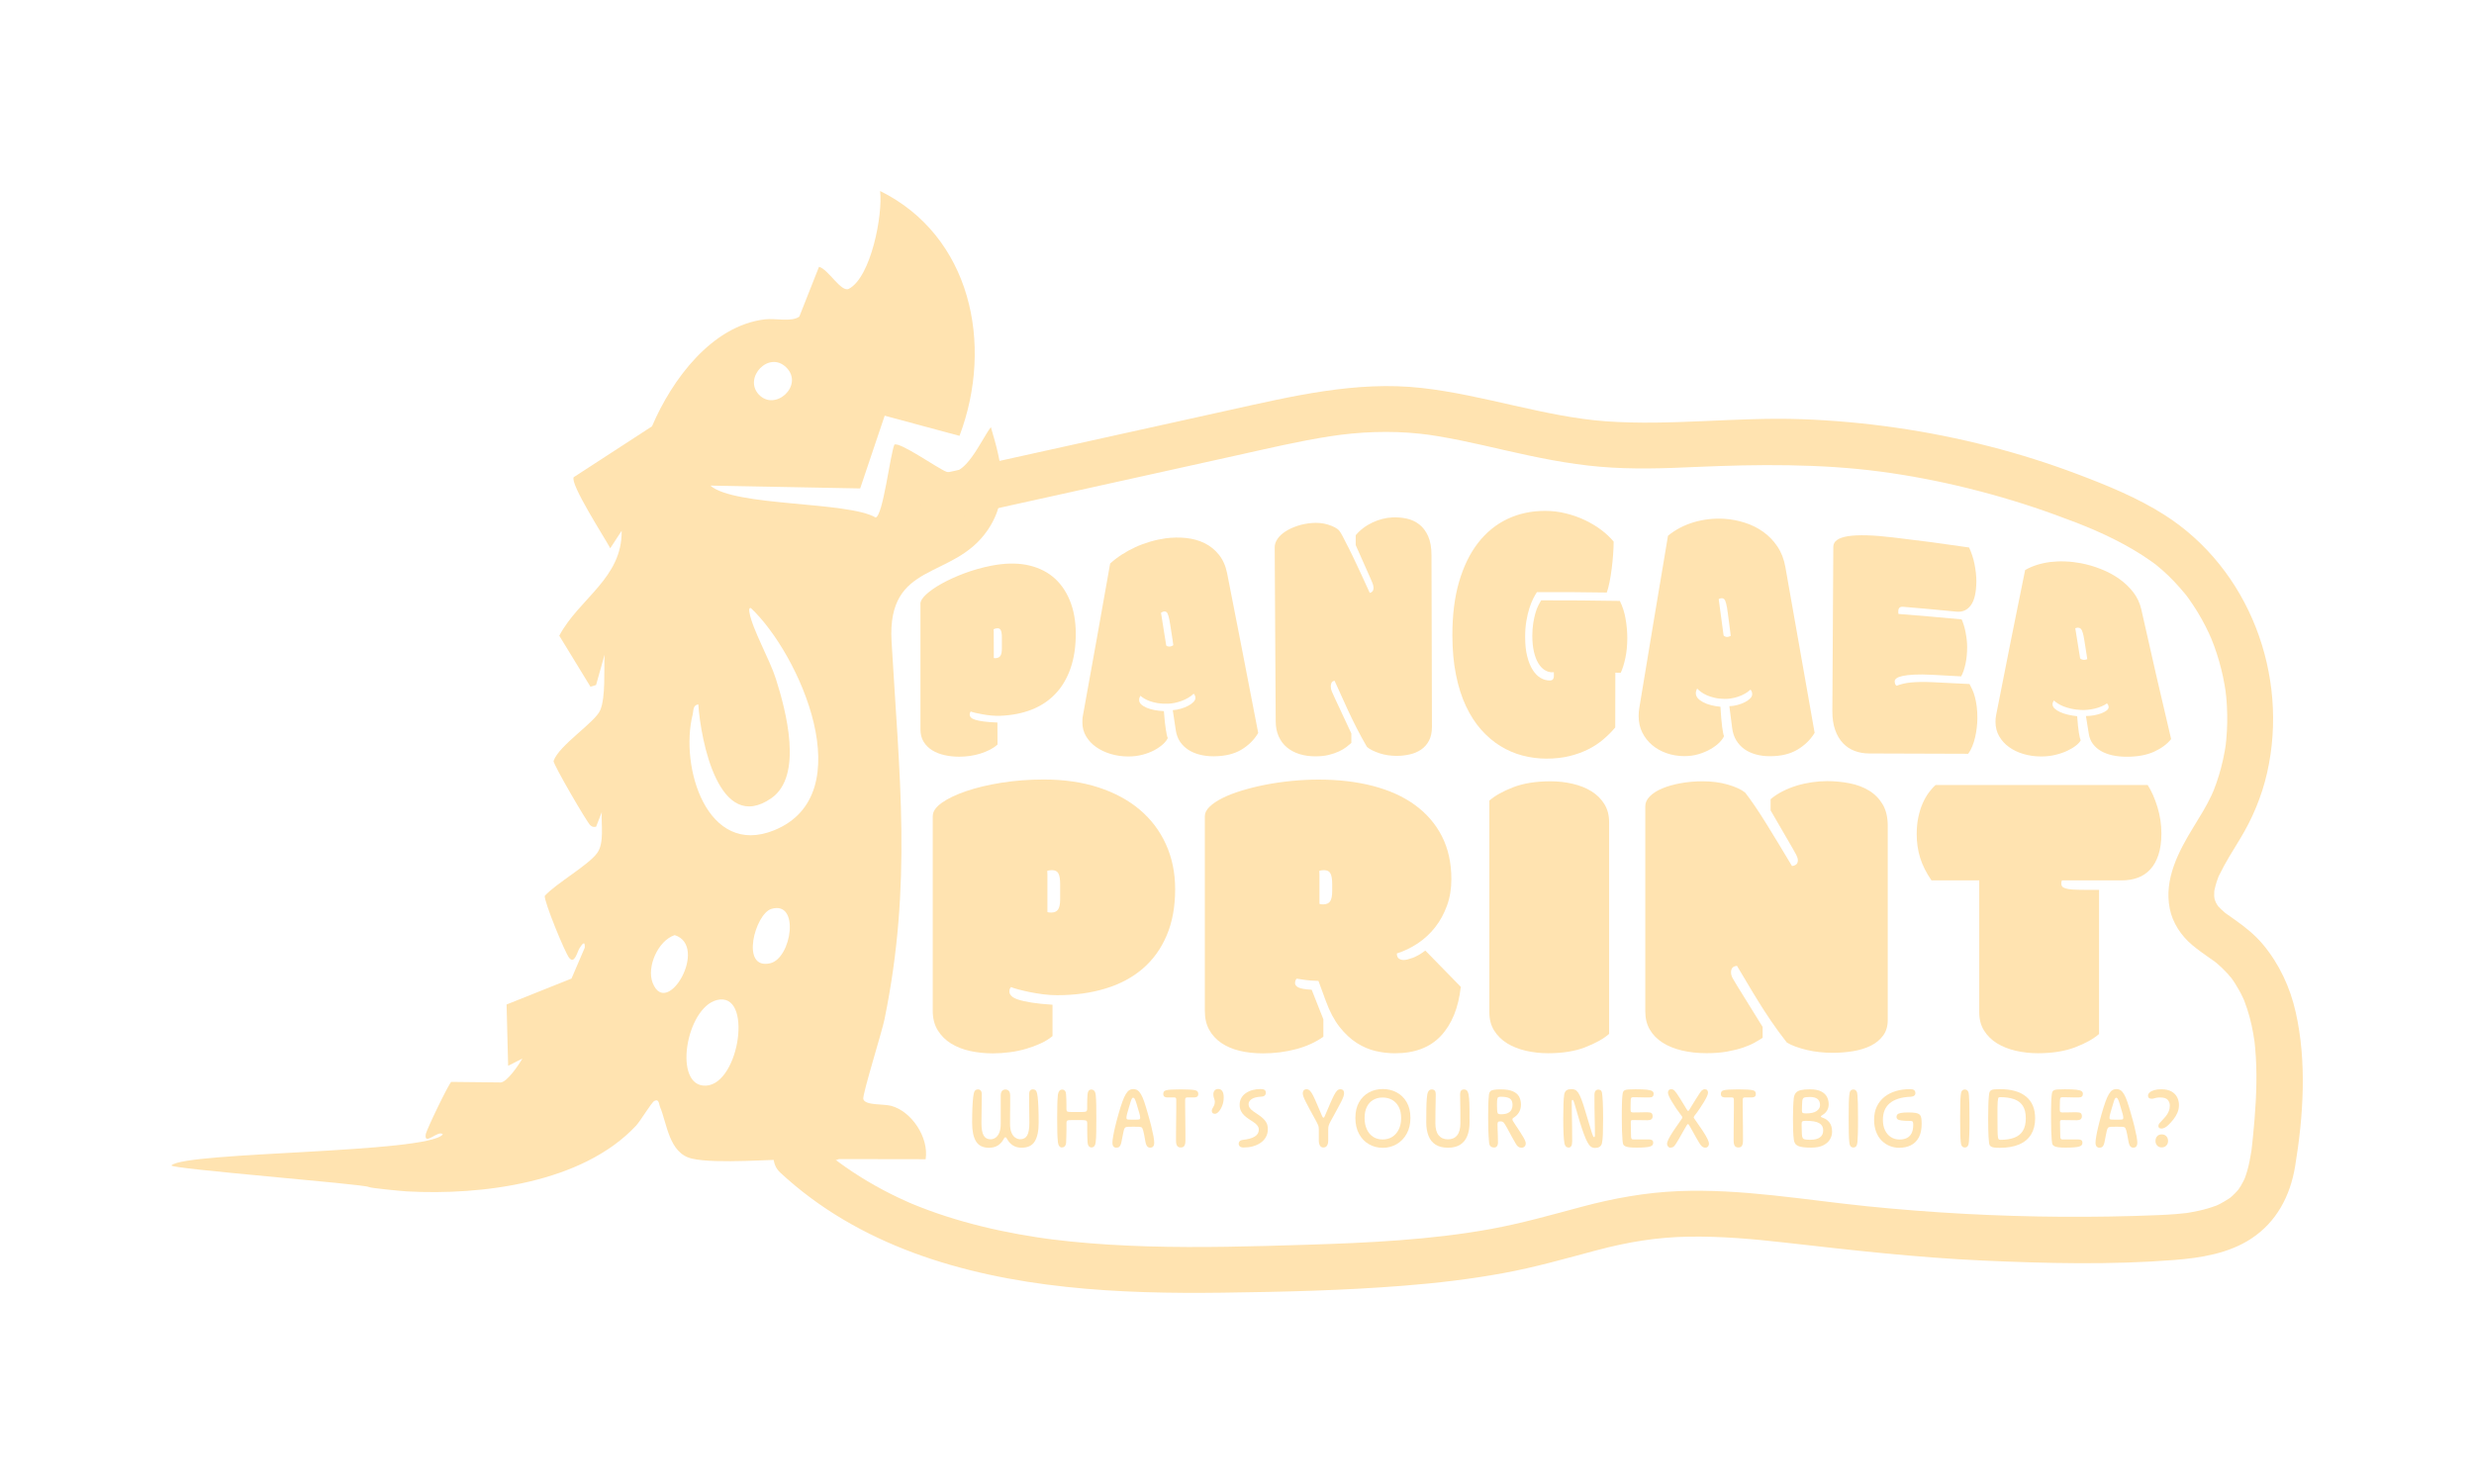 <?xml version="1.0" encoding="UTF-8"?>
<svg id="Layer_1" xmlns="http://www.w3.org/2000/svg" version="1.1" xmlns:xlink="http://www.w3.org/1999/xlink" viewBox="0 0 540 324">
  <!-- Generator: Adobe Illustrator 29.1.0, SVG Export Plug-In . SVG Version: 2.1.0 Build 142)  -->
  <defs>
    <style>
      .st0 {
        <!-- fill: #231f20; -->
        fill: #ffe3b0;
      }

      .st1 {
        fill: none;
      }

      .st2 {
        fill: none;
      }

      .st3 {
        clip-path: url(#clippath);
      }
    </style>
    <clipPath id="clippath">
      <rect class="st2" width="540" height="324"/>
    </clipPath>
  </defs>
  <g class="st3">
    <path class="st0" d="M200.89,131.89c0-.63.42-1.34,1.27-2.12.85-.78,1.98-1.57,3.41-2.36,1.43-.8,3.07-1.54,4.92-2.24,1.86-.69,3.8-1.25,5.84-1.65,2.82-.55,5.36-.63,7.63-.21,2.27.43,4.2,1.29,5.8,2.58,1.6,1.3,2.83,3.01,3.71,5.11.88,2.1,1.32,4.52,1.34,7.21.02,2.88-.36,5.44-1.13,7.67-.77,2.23-1.88,4.1-3.32,5.61-1.44,1.51-3.18,2.66-5.22,3.46-2.04.79-4.31,1.23-6.8,1.33-.63.03-1.29,0-1.96-.06-.67-.06-1.3-.15-1.9-.26-.59-.11-1.12-.21-1.58-.32-.46-.11-.8-.21-1.01-.3-.06.06-.11.15-.16.25-.05.1-.07.25-.07.43,0,.22.09.43.28.63.18.2.5.37.96.51.46.15,1.08.27,1.86.37s1.76.18,2.95.22c0,1.92.01,2.88.02,4.8-.46.43-1.01.8-1.65,1.13-.64.33-1.33.61-2.06.84-.73.23-1.49.4-2.29.52-.8.11-1.59.17-2.38.17-1.1,0-2.15-.11-3.17-.34-1.02-.22-1.92-.58-2.7-1.06-.78-.48-1.4-1.1-1.87-1.85-.47-.75-.7-1.65-.7-2.71,0-9.13,0-18.26,0-27.38M216.92,143.65c.06.04.15.05.27.05.12,0,.21,0,.24-.01.46-.05.78-.24.97-.57.19-.33.28-.86.28-1.57,0-.96,0-1.44,0-2.4,0-.74-.09-1.26-.25-1.58-.17-.32-.47-.45-.9-.39-.1.01-.21.04-.35.08-.13.04-.24.08-.31.13.02.17.03.34.03.53,0,.19,0,.39,0,.59,0,2.05.01,3.08.02,5.13"/>
    <path class="st0" d="M242.31,123.04c.74-.68,1.58-1.33,2.52-1.94.94-.61,1.93-1.15,2.97-1.63,1.04-.48,2.13-.88,3.25-1.21,1.12-.33,2.25-.57,3.38-.73,1.5-.2,2.98-.22,4.46-.07,1.47.16,2.82.53,4.03,1.13,1.22.6,2.26,1.43,3.13,2.52.87,1.08,1.47,2.43,1.79,4.03,2.29,11.63,4.55,23.26,6.79,34.89-.88,1.49-2.11,2.71-3.7,3.66s-3.6,1.42-6.04,1.43c-1.08,0-2.09-.12-3.03-.36-.94-.24-1.78-.6-2.5-1.07-.72-.47-1.32-1.06-1.8-1.76-.47-.71-.78-1.54-.92-2.5-.27-1.76-.4-2.63-.66-4.38.59-.04,1.19-.15,1.77-.32.58-.17,1.11-.38,1.58-.63.47-.24.85-.52,1.15-.82.3-.3.44-.6.44-.89,0-.39-.13-.7-.38-.93-.34.33-.75.63-1.21.9-.46.27-.94.5-1.45.68-.51.18-1.02.33-1.52.43-.51.1-.98.16-1.43.17-.83.03-1.56-.01-2.21-.12-.64-.11-1.21-.25-1.69-.42-.48-.17-.9-.36-1.24-.57-.35-.21-.64-.42-.87-.62-.08.12-.14.26-.2.41-.06.16-.08.33-.08.52,0,.35.15.67.45.95.3.28.7.53,1.2.74.5.21,1.07.37,1.72.5.64.12,1.32.2,2.03.23.13,1.67.26,3,.42,3.99.15.99.29,1.61.43,1.88-.17.41-.51.85-1.01,1.32-.51.47-1.14.91-1.89,1.32-.76.41-1.62.74-2.59,1-.97.26-2,.39-3.1.39-1.36,0-2.65-.18-3.87-.55-1.21-.36-2.27-.87-3.18-1.51-.91-.64-1.63-1.41-2.18-2.32-.54-.91-.82-1.92-.82-3.05,0-.25,0-.5.02-.76.02-.26.05-.53.11-.8,2.01-11.04,3.98-22.08,5.93-33.12M255.96,139.83c-.22-1.43-.4-2.56-.53-3.42-.13-.85-.26-1.5-.39-1.93-.13-.43-.26-.71-.41-.83-.14-.12-.32-.17-.53-.15-.13.01-.26.05-.37.11-.11.06-.22.11-.32.17.46,2.85.69,4.28,1.14,7.15.08.09.19.15.33.19.15.04.28.05.39.05.17-.01.34-.05.49-.12.15-.07.27-.13.34-.18-.06-.41-.09-.62-.15-1.04"/>
    <path class="st0" d="M295.91,116.86c.5-.6,1.06-1.14,1.69-1.6.62-.47,1.28-.86,1.98-1.19.69-.33,1.41-.58,2.14-.77.73-.19,1.45-.3,2.14-.33,1.08-.06,2.14.03,3.17.25s1.95.65,2.76,1.28c.8.62,1.45,1.48,1.93,2.57.48,1.09.73,2.47.73,4.13.03,12.5.07,24.99.1,37.49,0,1.19-.21,2.19-.64,3.01-.43.82-1.01,1.47-1.73,1.96-.72.49-1.54.84-2.48,1.05-.93.21-1.9.32-2.9.32-.62,0-1.24-.05-1.86-.14-.62-.09-1.22-.23-1.77-.41-.56-.18-1.08-.39-1.56-.62-.48-.23-.9-.49-1.24-.78-.83-1.43-1.58-2.8-2.25-4.12-.67-1.32-1.29-2.58-1.85-3.79-.56-1.21-1.09-2.36-1.57-3.45-.49-1.09-.95-2.12-1.4-3.09-.33.06-.55.2-.66.42-.11.22-.17.49-.17.8,0,.39.08.77.24,1.14.16.37.36.82.61,1.36,1.46,3.1,2.19,4.66,3.64,7.79,0,.83,0,1.24,0,2.06-.29.26-.65.56-1.09.9-.44.34-.98.66-1.62.96-.64.3-1.39.55-2.23.76-.84.21-1.81.31-2.91.31-1.25,0-2.4-.16-3.46-.49-1.06-.33-1.98-.82-2.75-1.46-.77-.64-1.37-1.44-1.8-2.4-.43-.96-.65-2.07-.65-3.33-.07-12.65-.14-25.31-.22-37.96,0-.63.21-1.25.63-1.86.42-.61,1-1.14,1.73-1.61.73-.47,1.59-.87,2.57-1.2.98-.33,2.03-.53,3.15-.63,1.27-.1,2.45,0,3.53.34,1.08.33,2.03.79,2.47,1.33.45.56.9,1.52,1.4,2.49.51.96,1.04,2.03,1.61,3.21.57,1.18,1.15,2.43,1.77,3.76.61,1.33,1.24,2.71,1.88,4.11.19,0,.38-.1.56-.28.18-.18.27-.46.27-.85,0-.29-.08-.63-.24-1.03-.16-.4-.32-.79-.5-1.17-1.26-2.85-1.89-4.27-3.15-7.09,0-.86,0-1.28,0-2.14"/>
    <path class="st0" d="M338.88,146.79c-.62,0-1.19-.17-1.72-.5-.53-.33-1-.83-1.4-1.5-.4-.66-.72-1.5-.95-2.5-.23-1-.35-2.15-.35-3.46,0-1.01.07-1.94.2-2.78.13-.84.3-1.59.49-2.24.19-.65.4-1.21.64-1.66.23-.45.43-.81.61-1.08,6.86,0,10.3.02,17.16.13.6,1.2,1.02,2.52,1.26,3.94.25,1.42.37,2.82.37,4.2,0,1.59-.15,3.04-.43,4.35-.28,1.31-.62,2.37-1,3.19-.47,0-.71,0-1.18-.01,0,4.78-.01,7.17-.02,11.95-.75.9-1.61,1.76-2.57,2.58-.96.82-2.05,1.55-3.28,2.17-1.22.62-2.59,1.12-4.11,1.5-1.52.37-3.2.56-5.05.56s-3.54-.23-5.25-.68c-1.71-.45-3.33-1.15-4.85-2.09-1.52-.94-2.91-2.14-4.19-3.58-1.27-1.44-2.37-3.16-3.3-5.14-.93-1.98-1.65-4.25-2.16-6.8-.52-2.55-.78-5.41-.79-8.59-.01-4.45.48-8.35,1.46-11.73.99-3.37,2.37-6.21,4.15-8.5,1.78-2.29,3.92-4.04,6.4-5.21,2.48-1.18,5.22-1.77,8.22-1.77,1.57,0,3.09.18,4.58.56,1.49.37,2.88.86,4.17,1.48,1.29.62,2.47,1.33,3.53,2.13,1.06.8,1.96,1.65,2.69,2.54,0,.88-.04,1.83-.12,2.86-.08,1.03-.18,2.06-.31,3.08-.13,1.02-.28,1.99-.47,2.9-.18.91-.38,1.67-.6,2.28-6.1-.09-9.15-.11-15.25-.09-.23.35-.5.81-.8,1.4-.3.59-.58,1.29-.84,2.1-.26.81-.48,1.75-.66,2.8-.18,1.05-.27,2.22-.27,3.5,0,1.62.15,3.03.45,4.21.3,1.18.69,2.17,1.19,2.95.49.78,1.06,1.37,1.7,1.75.64.39,1.31.58,2.01.58.35,0,.59-.09.72-.26.13-.17.2-.38.2-.62v-.92h-.32"/>
    <path class="st0" d="M364.11,116.94c.76-.63,1.61-1.19,2.55-1.69.95-.5,1.95-.9,3-1.22,1.05-.32,2.15-.54,3.28-.67,1.13-.13,2.27-.16,3.4-.09,1.51.09,3,.37,4.47.84,1.47.46,2.82,1.13,4.03,1.99,1.21.86,2.25,1.93,3.11,3.21.86,1.28,1.44,2.77,1.74,4.48,2.11,12.07,4.24,24.14,6.39,36.21-.89,1.48-2.14,2.7-3.74,3.66-1.6.96-3.62,1.45-6.06,1.44-1.08,0-2.09-.13-3.03-.39-.94-.26-1.77-.64-2.49-1.15-.72-.51-1.31-1.15-1.78-1.91-.47-.77-.77-1.67-.9-2.71-.25-1.9-.37-2.86-.61-4.76.6-.02,1.19-.11,1.78-.27.59-.16,1.12-.36,1.59-.6.47-.24.86-.51,1.16-.81.3-.3.45-.61.45-.92,0-.41-.12-.75-.37-1.02-.35.33-.75.62-1.22.89-.46.26-.95.48-1.46.65-.51.17-1.02.3-1.53.38-.51.08-.99.12-1.43.11-.83-.01-1.56-.09-2.21-.25-.64-.15-1.21-.34-1.69-.55-.48-.22-.89-.45-1.24-.71s-.63-.5-.86-.74c-.08.13-.15.28-.2.45-.06.17-.09.36-.09.57,0,.39.15.75.44,1.09.3.33.7.62,1.19.88.5.26,1.07.47,1.71.63.64.16,1.32.28,2.03.34.11,1.83.23,3.28.37,4.36.14,1.08.28,1.77.41,2.05-.17.44-.52.91-1.03,1.42-.51.51-1.15.98-1.91,1.42-.76.44-1.63.81-2.6,1.1s-2.01.43-3.1.43c-1.36,0-2.65-.21-3.86-.63-1.21-.42-2.27-1.01-3.17-1.77-.9-.76-1.62-1.67-2.16-2.74-.54-1.07-.8-2.27-.8-3.6,0-.29.01-.59.03-.89.02-.3.06-.62.12-.93,2.07-12.53,4.15-25.06,6.26-37.59M377.63,137.69c-.21-1.57-.37-2.82-.49-3.76-.12-.94-.24-1.66-.37-2.14-.12-.49-.26-.8-.4-.95-.14-.15-.32-.23-.53-.24-.13,0-.26.02-.38.06-.12.05-.22.1-.32.14.43,3.18.64,4.76,1.07,7.93.08.11.19.19.33.24.14.06.27.09.39.09.17,0,.34-.02.49-.08.15-.06.27-.11.35-.16-.06-.45-.08-.68-.14-1.14"/>
    <path class="st0" d="M429.79,119.53c.25.53.47,1.1.68,1.72.21.62.38,1.26.51,1.92.13.65.23,1.31.3,1.95.07.65.11,1.25.1,1.8-.02,2.38-.41,4.11-1.18,5.19-.77,1.08-1.83,1.56-3.18,1.43-4.64-.45-6.96-.67-11.61-1.06-.71-.06-1.07.26-1.07.97,0,.05,0,.15,0,.29,0,.15.02.24.06.3,5.51.44,8.27.68,13.77,1.19.17.37.33.8.48,1.29.15.49.28,1,.38,1.54.1.53.19,1.08.25,1.63.06.55.09,1.07.09,1.56,0,1.4-.13,2.64-.37,3.73-.24,1.09-.55,1.99-.94,2.69-2.5-.14-3.75-.21-6.25-.34-1.63-.08-2.98-.1-4.05-.04-1.07.06-1.91.16-2.52.3-.62.14-1.05.31-1.3.51-.25.2-.38.4-.38.62,0,.19.02.38.07.55.05.17.16.32.33.45.48-.18.97-.32,1.47-.45.5-.12,1.06-.21,1.67-.27.62-.06,1.3-.09,2.06-.11.76-.01,1.64,0,2.64.05,3.24.15,4.86.23,8.09.4.21.38.42.81.63,1.27.21.46.39.99.55,1.59.16.6.29,1.28.39,2.05.1.77.15,1.65.14,2.64,0,.62-.05,1.29-.13,1.99-.08.7-.2,1.4-.36,2.09-.16.69-.36,1.35-.62,1.97-.25.62-.55,1.17-.9,1.63-7.2-.02-14.39-.04-21.59-.07-1.13,0-2.19-.18-3.17-.55-.98-.36-1.83-.93-2.56-1.69-.73-.77-1.3-1.73-1.71-2.9-.42-1.17-.62-2.57-.61-4.2.07-11.93.14-23.85.21-35.78,0-1.21,1.08-1.98,3.22-2.32,2.14-.33,5.4-.26,9.79.27,6.66.79,9.98,1.23,16.62,2.2"/>
    <path class="st0" d="M442.05,124.45c.75-.44,1.59-.81,2.53-1.11.94-.3,1.93-.51,2.97-.64,1.04-.12,2.12-.17,3.24-.12,1.12.04,2.24.17,3.37.38,1.49.28,2.96.71,4.42,1.29,1.46.57,2.79,1.29,3.98,2.13,1.2.85,2.22,1.83,3.08,2.94.85,1.11,1.43,2.35,1.74,3.72,2.11,9.46,4.28,18.9,6.51,28.32-.88,1.11-2.12,2.03-3.72,2.76-1.6.73-3.61,1.11-6.05,1.1-1.08,0-2.09-.11-3.03-.31-.94-.21-1.77-.52-2.49-.93-.72-.41-1.31-.93-1.78-1.56-.47-.62-.77-1.36-.9-2.21-.25-1.55-.37-2.32-.62-3.88.6,0,1.18-.05,1.77-.16.58-.11,1.11-.25,1.58-.43.47-.18.86-.38,1.15-.61.3-.23.45-.47.45-.72,0-.33-.12-.61-.37-.83-.35.25-.75.47-1.21.66-.46.19-.95.35-1.45.47-.51.12-1.02.21-1.53.26-.51.05-.98.06-1.42.04-.83-.04-1.56-.13-2.2-.28-.64-.15-1.2-.32-1.68-.51-.48-.2-.89-.4-1.23-.63-.34-.22-.63-.44-.86-.65-.08.11-.14.23-.2.36-.06.14-.09.3-.09.47,0,.33.14.63.44.92.3.28.69.54,1.19.77.5.23,1.07.42,1.71.57.64.15,1.32.27,2.03.34.11,1.5.23,2.68.37,3.57.14.89.28,1.44.41,1.68-.17.36-.52.74-1.03,1.15-.51.41-1.15.79-1.91,1.15-.76.36-1.63.66-2.6.89-.97.24-2,.35-3.1.35-1.36,0-2.65-.18-3.86-.54-1.21-.36-2.26-.87-3.16-1.52-.9-.65-1.61-1.44-2.15-2.37-.53-.93-.79-1.97-.79-3.11,0-.25.01-.51.03-.77.02-.26.06-.53.12-.8,2.07-10.55,4.17-21.09,6.32-31.63M455.45,142.96c-.21-1.29-.37-2.32-.49-3.09-.12-.78-.24-1.37-.37-1.77-.12-.41-.26-.68-.4-.81-.14-.13-.32-.22-.53-.24-.13-.02-.26-.01-.37.02-.11.03-.22.06-.32.09.42,2.64.64,3.95,1.06,6.57.08.09.19.17.33.22.14.06.27.09.39.1.17.02.33,0,.49-.03.15-.04.27-.07.35-.11-.06-.37-.08-.56-.14-.93"/>
    <path class="st0" d="M203.6,178.15c0-.99.66-1.95,1.99-2.89,1.33-.94,3.11-1.79,5.35-2.55,2.24-.76,4.81-1.37,7.72-1.83,2.91-.46,5.96-.69,9.15-.69,4.42,0,8.4.57,11.93,1.72,3.54,1.15,6.54,2.77,9.02,4.86,2.48,2.09,4.39,4.61,5.73,7.57,1.34,2.95,2.01,6.22,2.01,9.8,0,3.82-.61,7.18-1.84,10.07-1.22,2.89-2.96,5.31-5.21,7.25-2.25,1.94-4.97,3.4-8.15,4.36-3.18.97-6.71,1.46-10.59,1.46-.99,0-2-.07-3.04-.2-1.04-.14-2.03-.3-2.96-.49-.92-.19-1.75-.39-2.46-.58-.72-.19-1.24-.36-1.57-.51-.09.09-.17.21-.25.36-.07.15-.11.36-.11.63,0,.33.14.64.43.94.28.3.78.57,1.5.81.71.24,1.68.45,2.89.65,1.21.19,2.74.35,4.59.47v6.85c-.72.6-1.57,1.13-2.57,1.59-1,.46-2.07.86-3.2,1.19-1.13.33-2.32.58-3.56.74-1.24.16-2.47.25-3.69.25-1.7,0-3.34-.17-4.92-.51-1.58-.34-2.98-.89-4.19-1.63-1.21-.75-2.18-1.71-2.91-2.89-.73-1.18-1.1-2.59-1.1-4.23v-42.53ZM228.62,199.11c.09.06.23.1.43.11.19.02.32.02.38.02.71,0,1.22-.22,1.52-.67.3-.45.45-1.18.45-2.19v-3.4c0-1.04-.13-1.81-.38-2.28-.25-.48-.72-.72-1.41-.72-.15,0-.33.01-.54.04-.21.03-.37.07-.49.13.03.24.04.49.04.76v8.19Z"/>
    <path class="st0" d="M318.85,215.45c-.51,4.57-1.95,8.13-4.32,10.68-2.37,2.55-5.72,3.83-10.05,3.83-1.4,0-2.81-.16-4.23-.49-1.42-.33-2.79-.92-4.12-1.77-1.33-.85-2.57-2.01-3.74-3.49-1.16-1.48-2.16-3.36-3-5.66l-1.61-4.39c-1.16-.03-2.1-.1-2.82-.2-.72-.11-1.36-.2-1.93-.29-.09.09-.17.21-.25.36-.07.15-.11.36-.11.63,0,.36.24.67.72.92.48.25,1.45.43,2.91.51l2.55,6.45v3.81c-1.67,1.19-3.66,2.1-5.95,2.71-2.3.61-4.71.92-7.25.92-1.85,0-3.54-.19-5.08-.56-1.54-.37-2.87-.95-4.01-1.72-1.13-.78-2.01-1.74-2.64-2.89-.63-1.15-.94-2.51-.94-4.1v-42.53c0-.69.34-1.36,1.03-2.04.69-.67,1.63-1.31,2.82-1.9,1.19-.6,2.6-1.14,4.21-1.63,1.61-.49,3.34-.92,5.17-1.28,1.84-.36,3.74-.63,5.73-.83,1.98-.19,3.95-.29,5.89-.29,4.33,0,8.27.46,11.84,1.39,3.57.93,6.62,2.3,9.15,4.14s4.5,4.1,5.89,6.81,2.08,5.84,2.08,9.42c0,2.09-.32,4.01-.96,5.77-.64,1.76-1.5,3.33-2.57,4.7-1.07,1.37-2.34,2.54-3.78,3.51-1.45.97-2.98,1.71-4.59,2.22,0,.54.15.91.45,1.12.3.21.66.31,1.07.31s1.05-.15,1.88-.45c.83-.3,1.78-.83,2.82-1.61l7.74,7.92ZM288,197.32c.09.06.23.1.43.11.19.02.32.02.38.02.71,0,1.22-.22,1.52-.67.3-.45.45-1.18.45-2.19v-1.61c0-1.04-.13-1.81-.38-2.28-.25-.48-.72-.72-1.41-.72-.15,0-.33.01-.54.04-.21.03-.37.07-.49.13.03.24.04.49.04.76v6.4Z"/>
    <path class="st0" d="M346.01,228.65c-2.25.87-4.96,1.3-8.12,1.3-1.67,0-3.28-.18-4.84-.54-1.55-.36-2.92-.9-4.1-1.63-1.18-.73-2.12-1.66-2.82-2.78-.7-1.12-1.05-2.44-1.05-3.96v-46.25c1.22-1.07,2.96-2.04,5.21-2.91,2.25-.87,4.96-1.3,8.13-1.3,1.67,0,3.28.18,4.83.54,1.55.36,2.92.9,4.1,1.63,1.18.73,2.12,1.66,2.82,2.78.7,1.12,1.05,2.44,1.05,3.96v46.24c-1.22,1.07-2.96,2.04-5.21,2.91"/>
    <path class="st0" d="M386.48,174.48c.78-.66,1.65-1.23,2.62-1.72.97-.49,1.99-.9,3.07-1.23,1.07-.33,2.18-.57,3.31-.74,1.13-.16,2.24-.25,3.31-.25,1.67,0,3.3.16,4.9.47,1.6.31,3.02.84,4.25,1.59,1.24.75,2.23,1.75,2.98,3,.74,1.25,1.12,2.82,1.12,4.7v42.39c0,1.34-.33,2.48-1.01,3.4-.67.92-1.57,1.66-2.69,2.22-1.12.55-2.4.95-3.85,1.19-1.45.24-2.95.36-4.5.36-.96,0-1.92-.05-2.89-.16-.97-.1-1.89-.26-2.75-.47-.87-.21-1.67-.45-2.42-.72-.75-.27-1.39-.57-1.92-.9-1.28-1.64-2.44-3.22-3.47-4.74-1.03-1.52-1.98-2.98-2.84-4.39-.87-1.4-1.67-2.74-2.42-4.01-.75-1.27-1.46-2.47-2.15-3.6-.51.06-.85.22-1.03.47-.18.25-.27.56-.27.92,0,.45.12.89.36,1.32.24.43.55.96.94,1.59l5.6,9.04v2.37c-.45.3-1.02.64-1.7,1.03-.69.39-1.53.76-2.53,1.1-1,.34-2.16.63-3.47.87-1.32.24-2.82.36-4.52.36-1.94,0-3.73-.19-5.37-.58-1.64-.39-3.06-.96-4.25-1.72-1.19-.76-2.12-1.71-2.78-2.84-.66-1.13-.99-2.45-.99-3.94v-44.86c0-.75.33-1.46.99-2.13.66-.67,1.55-1.25,2.69-1.72,1.13-.48,2.46-.86,3.98-1.14,1.52-.28,3.15-.43,4.88-.43,1.97,0,3.79.24,5.46.72,1.67.48,2.94,1.06,3.8,1.75.66.84,1.37,1.83,2.15,2.98.78,1.15,1.6,2.42,2.46,3.8.87,1.39,1.77,2.87,2.71,4.43.94,1.57,1.9,3.17,2.89,4.81.3,0,.59-.1.87-.29.28-.19.42-.51.42-.96,0-.33-.12-.72-.36-1.19-.24-.46-.49-.92-.76-1.37l-4.83-8.33v-2.46Z"/>
    <path class="st0" d="M458.17,225.74c-1.22,1.07-2.96,2.05-5.22,2.91-2.25.86-4.96,1.3-8.13,1.3-1.67,0-3.28-.18-4.84-.54s-2.92-.9-4.1-1.63c-1.18-.73-2.12-1.66-2.82-2.78-.7-1.12-1.05-2.44-1.05-3.96v-28.83h-10.43c-1.13-1.64-1.95-3.28-2.46-4.9-.51-1.63-.76-3.35-.76-5.17,0-1.37.12-2.62.36-3.74.24-1.12.55-2.12.94-3,.39-.88.83-1.66,1.32-2.33.49-.67.99-1.23,1.5-1.68h46.29c.83,1.28,1.54,2.88,2.13,4.79.58,1.91.87,3.84.87,5.78,0,1.82-.22,3.38-.65,4.68-.43,1.3-1.03,2.36-1.79,3.18-.76.82-1.66,1.43-2.71,1.81-1.05.39-2.19.58-3.45.58h-13.12c-.09.24-.13.46-.13.67,0,.27.06.49.18.65.12.16.36.31.74.43.37.12.89.2,1.57.25.67.04,1.56.07,2.66.07h3.09v31.47Z"/>
    <path class="st0" d="M215.93,250.6c-1.35,0-2.31-.46-2.88-1.39-.58-.92-.86-2.29-.86-4.09,0-1.25.02-2.36.06-3.3.04-.94.1-1.71.17-2.3.08-.59.16-.98.25-1.18.09-.17.2-.29.33-.37.13-.08.29-.12.49-.12.23,0,.43.09.58.26.16.18.23.47.23.88,0,1.15-.01,2.21-.04,3.17-.02.97-.04,1.95-.04,2.96,0,1.31.16,2.24.48,2.79.32.55.82.83,1.52.83.36,0,.71-.11,1.05-.33.34-.22.61-.58.83-1.08.22-.5.33-1.15.33-1.97,0-1.09,0-2.1,0-3.05,0-.94,0-1.99,0-3.13,0-.31.04-.56.13-.75.08-.19.2-.33.36-.42.16-.09.33-.14.52-.14.22,0,.41.04.56.14.15.09.28.23.36.42.08.19.13.44.13.75,0,.76,0,1.48,0,2.14,0,.67-.01,1.33-.02,1.98,0,.65-.01,1.34-.01,2.05,0,.82.11,1.47.33,1.97.22.5.5.86.85,1.08s.69.33,1.04.33c.7,0,1.21-.28,1.52-.83.32-.55.48-1.48.48-2.79,0-1.01,0-2-.03-2.96-.02-.96-.03-2.02-.03-3.17,0-.41.07-.71.22-.88.15-.17.35-.26.59-.26.19,0,.35.04.49.11.13.07.23.19.31.36.1.18.19.57.26,1.17.07.6.13,1.38.16,2.32.04.95.06,2.05.06,3.3,0,1.8-.28,3.16-.85,4.09-.56.93-1.52,1.39-2.88,1.39-.71,0-1.33-.16-1.86-.49-.53-.33-.94-.77-1.24-1.31-.08-.15-.15-.27-.21-.35-.06-.08-.14-.12-.23-.12s-.16.04-.22.12c-.06.08-.13.19-.2.35-.3.54-.71.98-1.22,1.31-.52.33-1.13.49-1.82.49"/>
    <path class="st0" d="M231.8,250.53c-.25,0-.44-.1-.59-.29s-.25-.49-.3-.87c-.07-.61-.11-1.35-.13-2.21-.02-.87-.03-1.87-.03-3.01s0-2.06.03-2.91c.02-.85.06-1.6.13-2.23.05-.36.16-.64.31-.83.15-.19.36-.29.62-.29s.46.09.61.27c.15.18.23.44.24.78.02.31.04.67.06,1.08.01.41.02.8.02,1.18v.92c0,.22.04.38.11.48.07.1.24.15.51.17.25.01.51.02.78.02h1.66c.25,0,.48,0,.67-.02.34-.01.55-.07.65-.17.1-.1.15-.26.15-.48v-1.01c0-.39,0-.78.02-1.17.01-.39.03-.72.06-1.01.03-.34.11-.6.25-.78.14-.18.34-.27.58-.27.26,0,.47.1.64.29s.27.47.31.83c.07.64.1,1.38.12,2.23.01.85.02,1.82.02,2.91s0,2.14-.02,3.01c-.01.87-.05,1.61-.12,2.21-.04.39-.14.68-.3.87-.16.19-.37.29-.61.29-.26,0-.46-.1-.61-.3-.15-.2-.24-.5-.26-.88-.03-.34-.04-.74-.05-1.21,0-.47-.01-.97-.02-1.49,0-.52,0-1,0-1.44,0-.25-.05-.41-.15-.49s-.31-.13-.65-.15c-.23-.01-.47-.02-.7-.02h-1.64c-.28,0-.53,0-.77.02-.27.01-.44.07-.51.15-.07.09-.11.25-.11.49,0,.43,0,.9,0,1.42,0,.52-.02,1.01-.03,1.49-.01.48-.03.89-.04,1.22-.01.39-.1.68-.25.88-.16.2-.37.3-.64.3"/>
    <path class="st0" d="M243.7,250.58c-.22,0-.39-.05-.52-.14-.13-.09-.22-.21-.28-.37-.06-.15-.09-.34-.09-.56,0-.35.05-.83.16-1.44.1-.61.25-1.32.45-2.14.19-.82.43-1.7.7-2.66.32-1.13.61-2.05.87-2.76s.51-1.27.76-1.67c.25-.4.5-.68.76-.83.26-.16.54-.23.85-.23.35,0,.66.09.92.26.27.17.52.46.76.87.24.41.48.96.72,1.67.24.71.51,1.6.81,2.67.28.97.53,1.87.73,2.69.2.82.36,1.54.47,2.14.11.61.16,1.08.16,1.42,0,.21-.03.4-.09.56s-.15.29-.28.38c-.13.08-.3.13-.52.13-.19,0-.36-.05-.49-.15s-.25-.24-.33-.44c-.09-.19-.15-.42-.2-.68-.12-.66-.21-1.18-.29-1.57-.08-.39-.14-.69-.2-.89-.06-.21-.12-.37-.18-.49-.05-.1-.12-.18-.21-.23-.09-.05-.26-.08-.52-.1-.26-.01-.67-.02-1.22-.02s-.93,0-1.18.02c-.26.01-.44.05-.53.1-.1.05-.17.12-.22.21-.08.16-.15.34-.2.54-.06.21-.12.49-.18.86-.07.37-.17.9-.31,1.58-.05.26-.12.48-.2.67-.08.19-.19.33-.31.43s-.29.15-.5.15M247.41,244.45h.58c.18,0,.34,0,.49-.02.16-.01.26-.05.31-.11.05-.06.08-.15.08-.28,0-.23-.05-.53-.15-.88-.1-.35-.22-.75-.35-1.17-.19-.7-.35-1.21-.47-1.54-.12-.33-.22-.54-.3-.64s-.18-.15-.28-.15c-.08,0-.15.05-.23.15-.08.11-.17.32-.27.63-.1.32-.25.81-.45,1.49-.12.4-.23.79-.34,1.18-.11.39-.16.7-.16.93,0,.13.02.22.07.28.05.06.15.1.3.11.22.01.42.02.6.02h.58Z"/>
    <path class="st0" d="M257.74,250.53c-.23,0-.43-.04-.58-.14-.15-.09-.27-.25-.35-.47-.08-.23-.12-.52-.12-.88v-1.2c0-.5,0-1.06.01-1.67,0-.61.01-1.23.02-1.86,0-.63.01-1.22.02-1.79,0-.56,0-1.05,0-1.47v-.9c0-.21-.03-.35-.09-.43-.06-.08-.18-.12-.36-.12h-1.53c-.21,0-.4-.05-.58-.15-.18-.1-.27-.31-.27-.62,0-.19.04-.35.12-.49.08-.13.24-.23.5-.3.25-.07.63-.12,1.15-.15.51-.03,1.19-.05,2.03-.05s1.54.02,2.05.05c.51.03.89.08,1.15.15.25.07.42.17.5.3.08.13.13.29.13.49,0,.31-.09.52-.27.62-.18.1-.38.15-.6.15h-1.52c-.18,0-.3.04-.37.12-.07.08-.1.22-.1.43,0,.18,0,.48,0,.9,0,.42.01.91.01,1.47s0,1.16.02,1.79c.01.63.02,1.25.02,1.86s0,1.17.01,1.67c0,.51,0,.91,0,1.2,0,.36-.04.66-.12.88-.08.23-.19.38-.33.47-.14.09-.33.14-.56.14"/>
    <path class="st0" d="M265.16,243.17c-.23,0-.4-.06-.51-.19-.1-.13-.15-.28-.15-.45,0-.19.05-.38.16-.55.11-.18.22-.38.33-.6.11-.23.17-.5.17-.82,0-.17-.03-.33-.08-.49-.05-.16-.1-.32-.16-.51-.05-.18-.08-.39-.08-.64,0-.34.09-.61.27-.83.18-.22.46-.33.83-.33s.65.16.85.47c.21.31.31.77.31,1.38s-.1,1.2-.31,1.75-.46.98-.76,1.32c-.3.34-.6.5-.89.5"/>
    <path class="st0" d="M271.51,250.54c-.4,0-.69-.08-.87-.23-.18-.16-.27-.36-.27-.62,0-.17.04-.31.13-.43.08-.12.2-.21.33-.27.14-.06.28-.1.44-.12,1.14-.12,2.01-.36,2.6-.73.6-.37.89-.86.89-1.49,0-.34-.1-.63-.3-.89-.2-.26-.46-.5-.78-.72-.32-.22-.65-.44-1.01-.67-.36-.23-.69-.48-1.01-.77-.32-.28-.58-.62-.78-1.01-.2-.39-.3-.85-.3-1.38,0-.56.12-1.05.37-1.49.24-.43.58-.8,1.02-1.09.43-.29.92-.51,1.47-.65.54-.14,1.11-.21,1.69-.21.41,0,.71.07.89.19.18.13.27.34.27.62,0,.16-.03.29-.1.42s-.16.22-.28.29c-.12.07-.29.11-.49.13-1.04.05-1.78.23-2.22.54-.45.31-.67.67-.67,1.09,0,.34.1.64.3.9.2.26.46.51.79.73.32.22.66.45,1.01.68.35.23.69.49,1.01.78.32.29.59.62.79,1,.2.38.3.84.3,1.37,0,.67-.14,1.26-.44,1.77-.29.51-.68.92-1.17,1.25-.49.33-1.05.58-1.67.75s-1.26.25-1.92.25"/>
    <path class="st0" d="M288.87,250.53c-.35,0-.61-.14-.77-.43-.16-.29-.24-.64-.24-1.07v-2.41c0-.4-.04-.71-.13-.92-.08-.21-.21-.48-.38-.79-.57-1.04-1.05-1.91-1.43-2.61-.38-.7-.69-1.28-.91-1.74-.23-.45-.39-.82-.5-1.11-.1-.29-.15-.53-.15-.74,0-.15.03-.3.08-.44.05-.14.14-.25.25-.33.12-.08.28-.13.49-.13.26,0,.5.1.71.3.21.2.44.53.67.98.23.45.51,1.06.83,1.81.32.75.73,1.68,1.2,2.8.06.13.11.21.15.25.03.04.07.06.13.06.06,0,.11-.02.15-.06.03-.04.07-.12.13-.25.48-1.11.88-2.04,1.2-2.8.32-.75.61-1.35.84-1.81.24-.45.46-.78.67-.98.21-.2.44-.3.7-.3.22,0,.39.04.5.13.12.08.2.19.24.33.05.14.07.28.07.44,0,.21-.05.45-.15.74-.1.28-.26.65-.49,1.11-.23.45-.54,1.03-.92,1.73-.38.7-.86,1.57-1.43,2.62-.16.3-.27.56-.35.78-.08.22-.12.52-.12.91v2.43c0,.43-.08.78-.25,1.07-.17.28-.43.43-.8.43"/>
    <path class="st0" d="M301.8,250.6c-1.1,0-2.1-.26-3.01-.79-.91-.52-1.62-1.27-2.15-2.25-.53-.98-.8-2.14-.8-3.49s.27-2.49.8-3.42c.53-.93,1.25-1.64,2.15-2.14.9-.49,1.91-.74,3.02-.74s2.13.24,3.04.73c.91.49,1.64,1.19,2.18,2.13.54.93.82,2.07.82,3.42s-.27,2.51-.82,3.49c-.54.98-1.27,1.73-2.18,2.26-.91.53-1.93.8-3.04.8M301.78,248.78c.81,0,1.52-.19,2.13-.58.6-.39,1.07-.94,1.41-1.64.34-.7.51-1.53.51-2.47s-.18-1.75-.52-2.42c-.35-.67-.83-1.18-1.44-1.53-.61-.35-1.31-.52-2.1-.52s-1.44.18-2.04.52c-.6.35-1.06.86-1.39,1.53-.33.67-.49,1.47-.49,2.42s.16,1.77.49,2.47c.32.71.78,1.25,1.37,1.64.59.39,1.28.58,2.09.58"/>
    <path class="st0" d="M316.05,250.58c-1.11,0-2.02-.23-2.72-.68-.7-.45-1.21-1.09-1.53-1.92-.32-.83-.49-1.8-.49-2.91,0-1.03,0-2.01.02-2.91.01-.91.05-1.69.1-2.35.05-.66.14-1.13.27-1.4.09-.18.2-.32.32-.41.12-.09.29-.14.49-.14.3,0,.52.09.66.26.14.17.21.43.21.77,0,.46,0,.99-.02,1.57-.01.58-.02,1.26-.04,2.03-.01.77-.02,1.69-.02,2.75,0,1.17.24,2.04.72,2.63.48.59,1.15.88,2.02.88s1.54-.29,2.01-.88c.47-.59.71-1.47.71-2.63,0-1.06,0-1.98-.01-2.75,0-.77-.02-1.45-.03-2.03-.01-.58-.02-1.11-.02-1.57,0-.34.07-.59.21-.77.14-.18.36-.26.66-.26.18,0,.34.04.48.13.14.08.23.21.3.38.15.29.26.76.31,1.42.05.66.08,1.44.09,2.35,0,.91.01,1.88.01,2.93,0,1.11-.16,2.08-.49,2.91-.32.83-.83,1.47-1.52,1.92-.69.45-1.6.68-2.71.68"/>
    <path class="st0" d="M326.11,250.53c-.3,0-.54-.08-.74-.24-.19-.16-.31-.45-.35-.86-.08-.87-.13-1.77-.16-2.72-.02-.94-.04-1.79-.04-2.54s0-1.6.02-2.51c.01-.91.06-1.82.16-2.73.04-.29.14-.5.29-.66.15-.16.41-.27.77-.33.36-.07.85-.1,1.49-.1,1.09,0,1.95.13,2.6.4.65.27,1.11.65,1.4,1.15.28.5.43,1.1.43,1.8,0,.66-.16,1.23-.47,1.72-.31.49-.72.88-1.22,1.17-.05.04-.09.08-.13.13-.03.05-.05.11-.05.19,0,.06.01.13.04.19.03.06.06.13.1.19.14.23.35.55.61.95.27.4.55.83.85,1.28.3.45.56.88.8,1.29.23.41.39.75.47,1.02.09.38.04.68-.14.91-.18.23-.43.35-.74.35-.28,0-.53-.08-.73-.23-.2-.15-.38-.38-.53-.66-.62-1.07-1.1-1.94-1.44-2.59-.34-.65-.61-1.14-.82-1.47-.21-.36-.38-.59-.51-.67-.14-.08-.33-.13-.59-.13-.27,0-.44.05-.51.15-.07.11-.11.25-.11.43,0,.44,0,.85.02,1.21.01.37.03.78.05,1.22.02.45.03,1.01.03,1.68,0,.27-.07.51-.21.71-.14.2-.35.3-.62.3M327.58,243.28c.69,0,1.21-.1,1.58-.29.37-.19.62-.45.77-.76.14-.31.21-.64.21-.97,0-.69-.2-1.16-.59-1.42-.39-.26-1.04-.39-1.95-.39-.26,0-.45.03-.56.09-.12.06-.19.21-.23.45-.04.24-.06.64-.06,1.19,0,.66.02,1.14.05,1.44.03.3.11.48.22.55.12.07.3.11.56.11"/>
    <path class="st0" d="M342.32,250.53c-.21,0-.39-.07-.53-.22-.15-.15-.26-.38-.32-.69-.09-.52-.16-1.23-.2-2.15-.04-.91-.06-2.02-.06-3.33,0-1.21.02-2.27.05-3.16.03-.89.09-1.6.18-2.12.1-.41.29-.69.55-.85.26-.15.6-.22,1-.22.3,0,.56.05.8.15.23.1.46.31.68.62.22.32.46.81.72,1.49.26.67.56,1.59.89,2.74.36,1.15.65,2.09.85,2.81.21.72.37,1.27.5,1.66.12.39.22.65.29.8.07.14.15.21.22.21.07,0,.11-.03.14-.1.03-.07.04-.17.04-.31,0-.63,0-1.25-.01-1.85,0-.6-.02-1.24-.04-1.91-.02-.67-.03-1.42-.04-2.23,0-.81-.01-1.74-.01-2.78,0-.44.08-.75.24-.93.16-.18.37-.27.61-.27.16,0,.31.05.48.14.16.09.27.28.32.56.07.44.12,1.11.17,2,.04.89.07,2.08.07,3.57,0,1.28-.02,2.41-.05,3.39-.03.98-.11,1.68-.22,2.11-.1.35-.28.6-.54.75-.26.15-.58.22-.95.22-.25,0-.47-.05-.68-.14-.21-.09-.42-.27-.63-.55-.21-.28-.44-.7-.69-1.26-.25-.56-.53-1.32-.85-2.26-.32-.94-.68-2.13-1.08-3.55-.17-.58-.3-1.05-.41-1.41-.1-.36-.19-.63-.25-.82-.07-.19-.12-.33-.17-.4-.05-.07-.1-.11-.15-.11s-.1.03-.13.1c-.03.06-.05.19-.05.39,0,.75.01,1.6.03,2.54.02.94.04,1.93.05,2.95.01,1.02.02,2.04.02,3.05,0,.49-.07.85-.21,1.07-.14.22-.35.33-.62.33"/>
    <path class="st0" d="M357.2,250.56c-.69,0-1.23-.03-1.62-.08-.4-.05-.69-.13-.87-.24-.19-.11-.32-.23-.4-.36-.07-.14-.12-.48-.17-1.01-.05-.53-.08-1.21-.11-2.02-.02-.81-.04-1.73-.04-2.74,0-1.22,0-2.23.03-3.04.02-.81.05-1.43.1-1.87.05-.44.1-.72.17-.84.08-.16.2-.27.38-.35.18-.08.45-.13.82-.15.37-.03.87-.04,1.51-.04,1.05,0,1.86.03,2.43.09.57.06.96.16,1.18.3.22.14.33.34.33.58,0,.27-.07.48-.22.61-.15.14-.39.2-.71.2-.26,0-.6,0-1.01,0-.42,0-.84-.02-1.27-.03-.43-.01-.82-.02-1.16-.02-.23,0-.39.03-.48.09-.08.06-.13.23-.15.51-.01.36-.02.72-.03,1.08,0,.36-.01.7-.01,1.04,0,.28.05.46.15.52.1.06.24.09.44.09.43,0,.8,0,1.11-.01.31,0,.62-.01.92-.02.3,0,.65-.01,1.04-.01.47,0,.78.07.93.21.16.14.23.36.23.66s-.09.5-.27.65c-.18.15-.47.22-.85.22-.45,0-.98,0-1.59-.02-.61-.01-1.18-.02-1.71-.02-.23,0-.35.12-.35.35,0,.25,0,.55.01.91,0,.36.01.73.02,1.09,0,.36.01.67.02.92,0,.25.01.4.01.46.02.18.07.31.13.39.06.08.18.12.36.12h3.49c.22,0,.42.05.59.14.17.1.26.3.26.59,0,.18-.05.34-.15.48-.1.14-.28.25-.54.33-.27.08-.63.15-1.11.18-.47.04-1.09.06-1.84.06"/>
    <path class="st0" d="M364.63,250.58c-.16,0-.29-.04-.4-.13-.11-.08-.2-.19-.26-.32-.07-.13-.1-.27-.1-.41,0-.25.12-.6.35-1.07.23-.47.58-1.05,1.05-1.76.47-.71,1.04-1.54,1.73-2.51.05-.07.1-.13.14-.2.04-.07.06-.14.06-.21s-.02-.13-.05-.19c-.03-.07-.08-.14-.15-.21-.4-.52-.78-1.04-1.13-1.56-.35-.53-.66-1.01-.93-1.46-.27-.45-.49-.84-.64-1.18s-.23-.61-.23-.81c0-.21.05-.39.17-.53.11-.15.29-.22.53-.22.29,0,.52.1.72.31.14.14.32.37.54.68.22.31.45.67.7,1.07.24.4.49.8.73,1.19.24.39.45.74.63,1.04.12.18.2.3.24.36.05.06.09.09.15.09s.1-.03.14-.09c.04-.06.12-.18.23-.36.18-.3.39-.65.64-1.05.25-.4.5-.81.75-1.21.25-.41.48-.77.7-1.09.21-.32.39-.54.51-.67.09-.08.19-.14.3-.19.11-.05.23-.08.36-.08.24,0,.42.08.53.22.11.15.17.33.17.53,0,.19-.08.46-.23.81-.15.34-.37.74-.64,1.19-.27.45-.58.94-.93,1.46-.35.52-.72,1.04-1.13,1.55-.05.08-.09.15-.13.2-.03.06-.05.12-.05.18s.02.14.07.21c.05.08.09.15.15.21.69.97,1.26,1.8,1.72,2.5.46.7.8,1.28,1.03,1.75.23.46.34.83.34,1.09,0,.14-.03.28-.09.41-.06.13-.14.24-.25.32-.11.08-.26.13-.44.13-.17,0-.32-.03-.46-.1-.14-.07-.26-.15-.36-.25-.14-.14-.32-.38-.53-.72-.21-.34-.44-.73-.69-1.17-.25-.44-.49-.87-.72-1.3-.23-.43-.45-.8-.64-1.13-.09-.18-.16-.31-.22-.37-.06-.06-.12-.1-.18-.1s-.12.03-.17.1c-.05.06-.13.19-.23.37-.19.32-.41.71-.66,1.14-.25.44-.49.88-.75,1.33-.25.45-.49.84-.7,1.18-.21.34-.39.58-.53.71-.08.09-.18.16-.3.21-.12.05-.27.08-.44.08"/>
    <path class="st0" d="M379.45,250.53c-.23,0-.43-.04-.58-.14-.15-.09-.27-.25-.35-.47-.08-.23-.12-.52-.12-.88v-1.2c0-.5,0-1.06.01-1.67,0-.61.01-1.23.02-1.86,0-.63.01-1.22.02-1.79,0-.56,0-1.05,0-1.47v-.9c0-.21-.03-.35-.09-.43-.06-.08-.18-.12-.36-.12h-1.53c-.21,0-.4-.05-.58-.15-.18-.1-.27-.31-.27-.62,0-.19.04-.35.12-.49.08-.13.24-.23.49-.3.25-.07.63-.12,1.15-.15.51-.03,1.19-.05,2.03-.05s1.54.02,2.05.05c.51.03.89.08,1.15.15.25.07.42.17.5.3.08.13.13.29.13.49,0,.31-.09.52-.27.62-.18.1-.38.15-.6.15h-1.52c-.18,0-.3.04-.37.12-.07.08-.1.22-.1.43,0,.18,0,.48,0,.9,0,.42.01.91.01,1.47s0,1.16.02,1.79c.01.63.02,1.25.02,1.86s0,1.17.01,1.67c0,.51,0,.91,0,1.2,0,.36-.04.66-.12.88-.08.23-.19.38-.33.47-.14.09-.33.14-.56.14"/>
    <path class="st0" d="M395.35,250.56c-.7,0-1.29-.03-1.77-.09-.48-.06-.86-.16-1.14-.29-.29-.14-.5-.32-.64-.55-.14-.23-.23-.52-.27-.87-.07-.54-.11-1.19-.14-1.95-.02-.76-.04-1.65-.04-2.67,0-.92.02-1.74.05-2.48.03-.73.07-1.37.13-1.91.06-.48.21-.86.44-1.14.23-.28.58-.48,1.07-.6.49-.12,1.14-.18,1.97-.18,1.06,0,1.89.15,2.49.46.6.31,1.02.7,1.27,1.19.25.49.38,1.02.38,1.59,0,.52-.11.97-.34,1.36-.23.39-.54.71-.94.95-.13.09-.23.16-.31.21s-.12.11-.12.17c0,.1.14.2.43.29.6.19,1.08.54,1.46,1.05.38.5.56,1.17.56,1.98,0,.58-.15,1.14-.46,1.67-.3.53-.79.96-1.46,1.3-.67.34-1.54.51-2.61.51M395.23,248.84c.85,0,1.52-.17,2-.51.48-.34.72-.86.72-1.56s-.29-1.22-.87-1.55c-.58-.34-1.54-.51-2.9-.51-.42,0-.67.04-.78.12-.1.08-.16.25-.16.52,0,.39,0,.77.02,1.14.01.38.03.76.04,1.17.02.35.08.61.17.78s.26.28.53.33c.27.05.68.08,1.22.08M394.19,243.09c1.05,0,1.82-.17,2.32-.52.5-.35.75-.78.75-1.28,0-.62-.19-1.07-.56-1.36-.38-.29-.93-.43-1.67-.43-.66,0-1.1.06-1.3.17-.21.12-.32.37-.35.76-.01.3-.03.61-.05.93-.02.32-.03.67-.03,1.05,0,.3.05.49.16.56.1.08.35.12.74.12"/>
    <path class="st0" d="M404.52,250.53c-.31,0-.54-.14-.7-.43-.08-.14-.14-.42-.18-.83-.05-.41-.08-1.04-.1-1.86-.02-.83-.03-1.92-.03-3.26s.01-2.42.03-3.21c.02-.8.05-1.39.1-1.8.04-.4.1-.67.16-.82.17-.3.41-.45.72-.45.34,0,.58.15.74.45.08.13.14.4.17.81.04.41.07,1.01.09,1.81.02.8.03,1.87.03,3.21s0,2.47-.03,3.28c-.02.82-.05,1.43-.09,1.83-.04.41-.1.69-.19.84-.13.28-.37.43-.72.43"/>
    <path class="st0" d="M414.58,250.6c-.75,0-1.46-.14-2.13-.41-.67-.27-1.25-.67-1.76-1.18-.51-.52-.9-1.15-1.19-1.91-.29-.76-.44-1.63-.44-2.61,0-1.11.2-2.09.6-2.92s.96-1.53,1.67-2.1c.71-.56,1.54-.98,2.49-1.26.94-.28,1.97-.42,3.09-.42.41,0,.71.07.89.22.18.15.27.37.27.65,0,.22-.08.4-.24.54-.16.14-.4.23-.73.25-1.06.04-1.98.18-2.75.43-.77.25-1.4.58-1.9,1.01-.5.43-.87.94-1.11,1.54-.24.6-.36,1.28-.36,2.05,0,.88.15,1.64.46,2.28.3.64.73,1.14,1.28,1.5.55.36,1.19.53,1.91.53.59,0,1.12-.11,1.56-.32.45-.21.79-.56,1.04-1.03.25-.47.37-1.1.37-1.89,0-.34-.03-.55-.1-.65-.07-.1-.22-.15-.47-.17-.91,0-1.58-.03-2.02-.1-.44-.06-.73-.16-.86-.29-.14-.13-.2-.29-.2-.49,0-.22.07-.4.2-.54.14-.14.39-.25.77-.32.38-.07.91-.11,1.59-.11s1.23.04,1.63.11c.4.07.69.2.87.38.18.18.3.43.35.75s.08.74.08,1.25c0,1.2-.21,2.19-.62,2.96-.42.77-.99,1.34-1.72,1.71-.73.37-1.58.55-2.53.55"/>
    <path class="st0" d="M428.85,250.53c-.31,0-.54-.14-.7-.43-.08-.14-.14-.42-.18-.83-.05-.41-.08-1.04-.1-1.86-.02-.83-.03-1.92-.03-3.26s.01-2.42.03-3.21c.02-.8.05-1.39.1-1.8.04-.4.1-.67.16-.82.17-.3.41-.45.72-.45.34,0,.58.15.74.45.08.13.14.4.17.81.04.41.07,1.01.09,1.81.02.8.03,1.87.03,3.21s0,2.47-.03,3.28c-.02.82-.05,1.43-.09,1.83-.04.41-.1.69-.19.84-.13.28-.37.43-.72.43"/>
    <path class="st0" d="M436.46,250.6c-.48,0-.86-.02-1.15-.06-.29-.04-.52-.1-.68-.19-.16-.09-.28-.21-.36-.37-.1-.21-.18-.8-.23-1.79-.05-.98-.08-2.33-.08-4.04,0-1.1.01-2.06.04-2.87s.06-1.47.11-1.97c.05-.5.1-.81.17-.92.08-.15.19-.28.35-.37.15-.09.38-.15.68-.18.3-.03.69-.05,1.17-.05,2.52,0,4.44.54,5.76,1.63,1.32,1.09,1.97,2.67,1.97,4.74,0,1.39-.3,2.56-.88,3.52-.59.96-1.46,1.69-2.6,2.18-1.15.49-2.56.74-4.24.74M436.56,248.86c1.23,0,2.26-.15,3.09-.47.83-.31,1.46-.81,1.88-1.5.43-.68.64-1.6.64-2.76s-.22-2.04-.66-2.71-1.08-1.15-1.91-1.44c-.83-.29-1.85-.44-3.04-.44-.1,0-.19.01-.26.04-.07.03-.13.1-.16.23-.04.13-.07.36-.1.68-.03.33-.04.78-.05,1.36,0,.58,0,1.34,0,2.27,0,1.18,0,2.09.02,2.74.01.65.04,1.11.08,1.39.04.28.1.45.17.5.08.06.18.09.31.09"/>
    <path class="st0" d="M450.89,250.56c-.69,0-1.23-.03-1.62-.08-.4-.05-.69-.13-.87-.24-.19-.11-.32-.23-.4-.36-.07-.14-.12-.48-.17-1.01-.05-.53-.08-1.21-.11-2.02-.02-.81-.04-1.73-.04-2.74,0-1.22,0-2.23.03-3.04.02-.81.05-1.43.1-1.87.05-.44.1-.72.17-.84.08-.16.2-.27.38-.35.18-.08.45-.13.82-.15.37-.03.87-.04,1.51-.04,1.05,0,1.86.03,2.43.09.57.06.96.16,1.18.3.22.14.33.34.33.58,0,.27-.07.48-.22.61-.15.14-.39.2-.71.2-.26,0-.6,0-1.01,0-.42,0-.84-.02-1.27-.03-.43-.01-.82-.02-1.16-.02-.23,0-.39.03-.48.09-.08.06-.13.23-.15.51-.01.36-.02.72-.03,1.08,0,.36-.01.7-.01,1.04,0,.28.05.46.15.52.1.06.24.09.44.09.43,0,.8,0,1.11-.01.31,0,.62-.01.92-.02.3,0,.65-.01,1.04-.01.47,0,.78.07.93.21.16.14.23.36.23.66s-.09.5-.27.65c-.18.15-.47.22-.85.22-.45,0-.98,0-1.59-.02-.61-.01-1.18-.02-1.71-.02-.23,0-.35.12-.35.35,0,.25,0,.55.01.91,0,.36.01.73.02,1.09,0,.36.01.67.02.92,0,.25.01.4.01.46.02.18.07.31.13.39.06.08.18.12.36.12h3.49c.22,0,.42.05.59.14.17.1.26.3.26.59,0,.18-.05.34-.15.48-.1.14-.28.25-.54.33-.27.08-.63.15-1.11.18-.47.04-1.09.06-1.84.06"/>
    <path class="st0" d="M458.28,250.58c-.22,0-.39-.05-.52-.14-.13-.09-.22-.21-.28-.37-.06-.15-.09-.34-.09-.56,0-.35.05-.83.16-1.44.1-.61.25-1.32.45-2.14.19-.82.43-1.7.7-2.66.32-1.13.61-2.05.87-2.76s.51-1.27.76-1.67c.25-.4.5-.68.76-.83.26-.16.54-.23.85-.23.35,0,.66.09.92.26.27.17.52.46.76.87.24.41.48.96.72,1.67.24.71.51,1.6.81,2.67.28.97.53,1.87.73,2.69.2.82.36,1.54.47,2.14.11.61.16,1.08.16,1.42,0,.21-.03.4-.09.56-.06.17-.15.29-.28.38-.13.08-.3.13-.52.13-.19,0-.36-.05-.49-.15-.14-.1-.25-.24-.33-.44-.08-.19-.15-.42-.2-.68-.12-.66-.21-1.18-.29-1.57-.08-.39-.14-.69-.2-.89-.06-.21-.12-.37-.18-.49-.05-.1-.12-.18-.21-.23-.09-.05-.26-.08-.52-.1-.26-.01-.67-.02-1.22-.02s-.92,0-1.18.02c-.26.01-.44.05-.53.1-.1.05-.17.12-.22.21-.08.16-.15.34-.2.54-.06.21-.12.49-.18.86-.07.37-.17.9-.31,1.58-.05.26-.12.48-.2.67-.08.19-.19.33-.31.43-.12.1-.29.15-.49.15M461.99,244.45h.58c.18,0,.34,0,.49-.02.16-.01.26-.05.31-.11.05-.06.08-.15.08-.28,0-.23-.05-.53-.15-.88-.11-.35-.22-.75-.35-1.17-.19-.7-.35-1.21-.47-1.54s-.22-.54-.3-.64c-.08-.1-.18-.15-.28-.15-.08,0-.15.05-.23.15-.08.11-.17.32-.27.63-.1.32-.25.81-.45,1.49-.12.4-.23.79-.34,1.18-.11.39-.17.7-.17.93,0,.13.02.22.07.28.05.06.15.1.3.11.22.01.42.02.6.02h.58Z"/>
    <path class="st0" d="M471.74,246.39c-.22,0-.38-.05-.48-.15-.1-.1-.15-.24-.15-.41,0-.19.08-.39.25-.6s.38-.44.63-.69c.25-.25.5-.53.75-.84.25-.31.45-.66.62-1.05s.25-.82.25-1.28-.15-.89-.46-1.24c-.3-.35-.85-.52-1.64-.52-.36,0-.65.02-.86.07-.21.05-.39.09-.54.14-.15.05-.31.07-.48.07-.13,0-.26-.02-.38-.06-.12-.04-.22-.11-.29-.21-.07-.1-.11-.24-.11-.41,0-.25.12-.48.35-.69.23-.21.57-.39,1-.51.43-.13.95-.19,1.56-.19.91,0,1.64.16,2.2.48.56.32.98.73,1.24,1.25.27.52.4,1.09.4,1.73,0,.6-.12,1.16-.35,1.69-.23.53-.53,1.02-.89,1.47-.36.45-.73.86-1.09,1.2-.26.25-.52.44-.79.57-.27.14-.52.2-.77.2M471.84,250.51c-.43,0-.76-.14-1-.41-.24-.27-.36-.61-.36-1.01s.12-.74.36-1.01c.24-.27.57-.41,1-.41s.76.14,1.01.41c.25.27.37.61.37,1.01s-.12.74-.37,1.01c-.25.27-.58.41-1.01.41"/>
    <path class="st0" d="M216.27,93.27c-2.15,2.8-5.61,11.25-9.73,9.71-1.83-.68-10.25-6.65-11.33-5.89-.92,2.22-2.48,15.53-4.08,15.9-6.13-3.58-30.79-2.35-36.08-6.97l32.7.62,5.35-15.88,16.33,4.4c7.57-20.05,2.41-43.71-17.33-53.46.62,5.2-1.99,18.84-6.83,21.36-1.66.87-4.55-4.37-6.51-4.8l-4.29,10.86c-1.68,1.24-5.27.34-7.48.6-11.62,1.37-20.3,13.11-24.68,23.36l-17.09,11.11c-.84,1.47,6.82,13.31,7.98,15.51l2.49-3.82c.15,10.37-9.29,14.77-13.62,22.91l6.81,11.14,1.22-.37,1.86-6.62c-.16,3.21.26,9.2-.93,12.08-1.11,2.7-9.05,7.68-10.21,11.14-.02.81,7.35,13.48,8.04,14.04.46.37.68.39,1.25.3l1.24-3.18c-.17,2.61.59,6.65-.97,8.87-1.89,2.68-8.95,6.64-11.47,9.39-.23,1.11,4.41,12.44,5.33,13.56,1.19,1.45,1.74-1.33,2.25-2.12.42-.65,1.27-1.97,1.14-.11l-2.89,6.74-14.17,5.66.34,13.39,3.1-1.58c-.79,1.41-3.33,5.12-4.71,5.21l-10.8-.12c-.53.33-5.44,10.48-5.58,11.47-.38,2.63,2.84-1.13,3.73,0-3.44,4.15-56.01,3.73-59.22,6.75-.78.74,42.1,4.08,43.08,4.73.35.24,7.13.89,8.36.96,16.2.88,38.24-1.81,49.95-14.34,1.01-1.08,3.36-5.09,4.02-5.42,1.03-.53.99.75,1.21,1.27,1.56,3.67,1.94,10.16,6.97,11.33,5.29,1.23,18.43.07,24.69.1,2.43.01,4.64,1.17,7.39,0l18.94.03c.73-4.77-3.07-10.47-7.56-11.66-1.7-.45-5.64-.04-6.05-1.47-.25-.87,4.09-14.75,4.63-17.41,6.06-29.62,3.24-53.13,1.54-82.49-1.03-17.74,13.45-13.3,20.96-24.3,4.93-7.21,3.05-14.67.72-22.49M171.63,80.23c3.92,3.91-2.46,9.74-6.03,5.88-3.37-3.65,2.23-9.66,6.03-5.88M142.46,214.6c-1.37-3.47,1.16-9.25,4.81-10.44,7.52,2.41-1.68,18.35-4.81,10.44M153.44,237.01c-6.65-.72-3.34-18.17,3.74-18.79,7.26-.64,3.87,19.62-3.74,18.79M168.1,210.31c-6.59,1.51-3.3-10.79.27-11.87,6.28-1.89,4.44,10.79-.27,11.87M168.98,181.27c-14.66,5.95-20.66-13.85-17.79-25.27.22-.88-.02-1.99,1.23-2.23.54,7.98,4.53,28.43,15.94,20.5,7.02-4.88,3.18-19.17.98-26.09-1.33-4.19-5.13-10.79-5.76-14.47-.06-.37-.16-1.05.31-.96,10.66,10.02,24.25,40.74,5.09,48.52"/>
    <path class="st1" d="M172.18,217.17c-3.38-3.29-8.38,1.93-5.37,5.1,3.18,3.35,8.87-1.71,5.37-5.1"/>
    <path class="st0" d="M207.01,113.34l41.88-9.26c7.03-1.56,14.07-3.11,21.1-4.67,6.74-1.49,13.46-3.09,20.28-4.15,6.21-.98,13.17-1.28,19.74-.56,1.42.15,2.12.26,3.68.51,1.77.29,3.52.62,5.28.98,3.23.66,6.43,1.41,9.64,2.14,6.8,1.55,13.62,2.97,20.58,3.57,6.99.61,14.02.37,21.03.05,13.42-.6,27.08-.72,40.2,1.01,12.74,1.69,25.91,4.97,38.2,9.44,6.02,2.19,11.39,4.31,16.99,7.6,1.33.78,2.63,1.62,3.89,2.51.32.22.62.45.94.68-.73-.54-.11-.09.03.02.57.46,1.12.92,1.67,1.41,1.79,1.59,3.41,3.35,4.93,5.2.49.59-.44-.6.02.01.17.23.35.46.52.7.34.47.67.94.99,1.43.69,1.02,1.33,2.07,1.93,3.15.57,1.01,1.1,2.05,1.59,3.1.1.22.77,1.76.38.8.28.67.54,1.35.79,2.03.8,2.19,1.44,4.44,1.93,6.72.24,1.14.44,2.29.61,3.44-.16-1.09.05.52.08.84.07.72.13,1.45.16,2.18.13,2.39.09,4.8-.13,7.19-.03.29-.06.58-.09.87-.02.16-.13,1.07-.04.42.09-.65-.04.26-.07.41-.04.29-.09.57-.14.86-.22,1.21-.48,2.42-.79,3.6-.29,1.12-.63,2.23-1.01,3.32-.19.55-.4,1.09-.6,1.63-.34.9-.07.19,0,.01-.17.4-.35.8-.53,1.19-1.1,2.35-2.48,4.53-3.83,6.74-3.29,5.38-6.53,11.41-5.25,17.91.61,3.11,2.51,5.96,4.92,7.97,1.21,1.01,2.49,1.92,3.78,2.82.54.38,1.08.74,1.6,1.15-.63-.5-.03-.01.07.08.33.3.67.58.99.89.42.4.83.82,1.23,1.25.21.23,1.2,1.44.6.65.74.97,1.39,2,1.98,3.07.28.5.54,1.01.78,1.53.06.13.44.96.19.39s.11.27.16.41c.45,1.16.83,2.35,1.15,3.55.31,1.15.57,2.32.77,3.5.11.6.2,1.2.29,1.8-.13-.95-.02-.15,0,.04.05.46.1.92.14,1.38.23,2.56.3,5.14.26,7.71-.04,2.58-.18,5.15-.39,7.72-.1,1.22-.21,2.44-.33,3.66-.07.67-.13,1.34-.21,2.01-.04.35-.08.7-.12,1.04-.1.85.01,0-.07.5-.22,1.38-.48,2.75-.86,4.09-.1.33-.2.66-.31.99-.03.09-.39,1.09-.2.61.19-.48-.22.48-.27.57-.19.38-.39.76-.61,1.12-.18.29-.36.58-.56.86.41-.59,0,.02-.1.12-.4.45-.81.89-1.26,1.29-.22.2-.45.4-.68.58.7-.55.08-.08-.07.01-.64.39-1.26.79-1.93,1.13-.27.14-.54.26-.82.39.19-.09.85-.31-.07.01-.58.21-1.16.41-1.75.58-1.28.38-2.58.66-3.89.88-.31.05-.62.1-.94.15-.81.12.73-.08-.09,0-.63.07-1.26.14-1.9.19-1.33.11-2.66.19-3.99.24-6.98.29-13.96.4-20.95.36-14.18-.09-28.35-.85-42.46-2.28-13.72-1.39-27.47-3.88-41.31-3.32-7.15.29-14.14,1.56-21.04,3.4-6.64,1.77-13.21,3.65-19.98,4.88-13.04,2.37-26.67,3.01-40.16,3.43-11.55.36-23.11.69-34.66.35-5.62-.17-11.24-.49-16.83-1.06-1.33-.14-2.65-.28-3.97-.45-.33-.04-.66-.08-.99-.13.22.03.87.12-.15-.02-.74-.1-1.48-.21-2.21-.32-2.68-.41-5.35-.89-8.01-1.45-5.3-1.12-10.54-2.57-15.62-4.43-1.2-.44-2.39-.91-3.57-1.39-.53-.22,0,0,.09.04-.29-.13-.59-.25-.88-.38-.73-.32-1.45-.65-2.17-.99-2.37-1.12-4.7-2.36-6.95-3.7-2.2-1.31-4.33-2.73-6.39-4.25-.26-.19-.52-.38-.77-.58-.65-.49.51.4-.13-.11-.51-.4-1.01-.81-1.51-1.23-1.07-.89-2.1-1.81-3.12-2.76-1.98-1.84-5.11-1.96-7.07,0-1.86,1.86-1.99,5.23,0,7.07,17.1,15.9,39.68,22.53,62.44,24.98,11.36,1.22,22.8,1.42,34.21,1.27,13.14-.17,26.34-.48,39.44-1.52,7.25-.57,14.5-1.42,21.66-2.73,6.97-1.26,13.73-3.22,20.57-5.03,6.77-1.79,13-2.83,19.97-2.95,7.11-.12,14.21.52,21.27,1.32,14.28,1.62,28.5,3.24,42.87,3.89,13.89.63,28.04.97,41.92-.12,5.73-.45,11.81-1.42,16.72-4.63,5.56-3.64,8.56-9.37,9.62-15.83,1.8-10.9,2.58-22.82.12-33.67-1.22-5.4-3.56-10.44-7.1-14.71-1.83-2.21-4.08-3.97-6.42-5.61-.54-.38-1.08-.75-1.61-1.14-.74-.54.82.75-.34-.26-.24-.21-.49-.42-.72-.64-.23-.22-.45-.45-.68-.68-.12-.12-.51-.74-.11-.12-.18-.28-.34-.56-.5-.85.32.58-.03-.05-.12-.36-.04-.13-.29-1.08-.16-.47.13.6-.02-.33-.03-.48-.01-.39,0-.78.03-1.16-.01.22-.2.92.02-.08.14-.64.3-1.27.5-1.9.1-.32.22-.64.34-.95.28-.75,0-.03.21-.47,1.31-2.72,2.92-5.26,4.49-7.83,2.74-4.47,4.8-9.4,5.96-14.52,4.82-21.27-3.87-44.52-22.41-56.32-5.86-3.73-12.39-6.39-18.86-8.84-6.34-2.4-12.82-4.45-19.39-6.13-13.36-3.43-27.15-5.42-40.94-5.92-14.25-.51-28.51,1.48-42.74.46-13.17-.95-26.61-5.74-40.15-7.27-14.33-1.62-28.45,1.83-42.35,4.9-14.28,3.16-28.55,6.32-42.83,9.47-6.93,1.53-13.86,3.07-20.78,4.6-2.56.57-4.29,3.67-3.49,6.15.87,2.69,3.41,4.1,6.15,3.49"/>
  </g>
</svg>